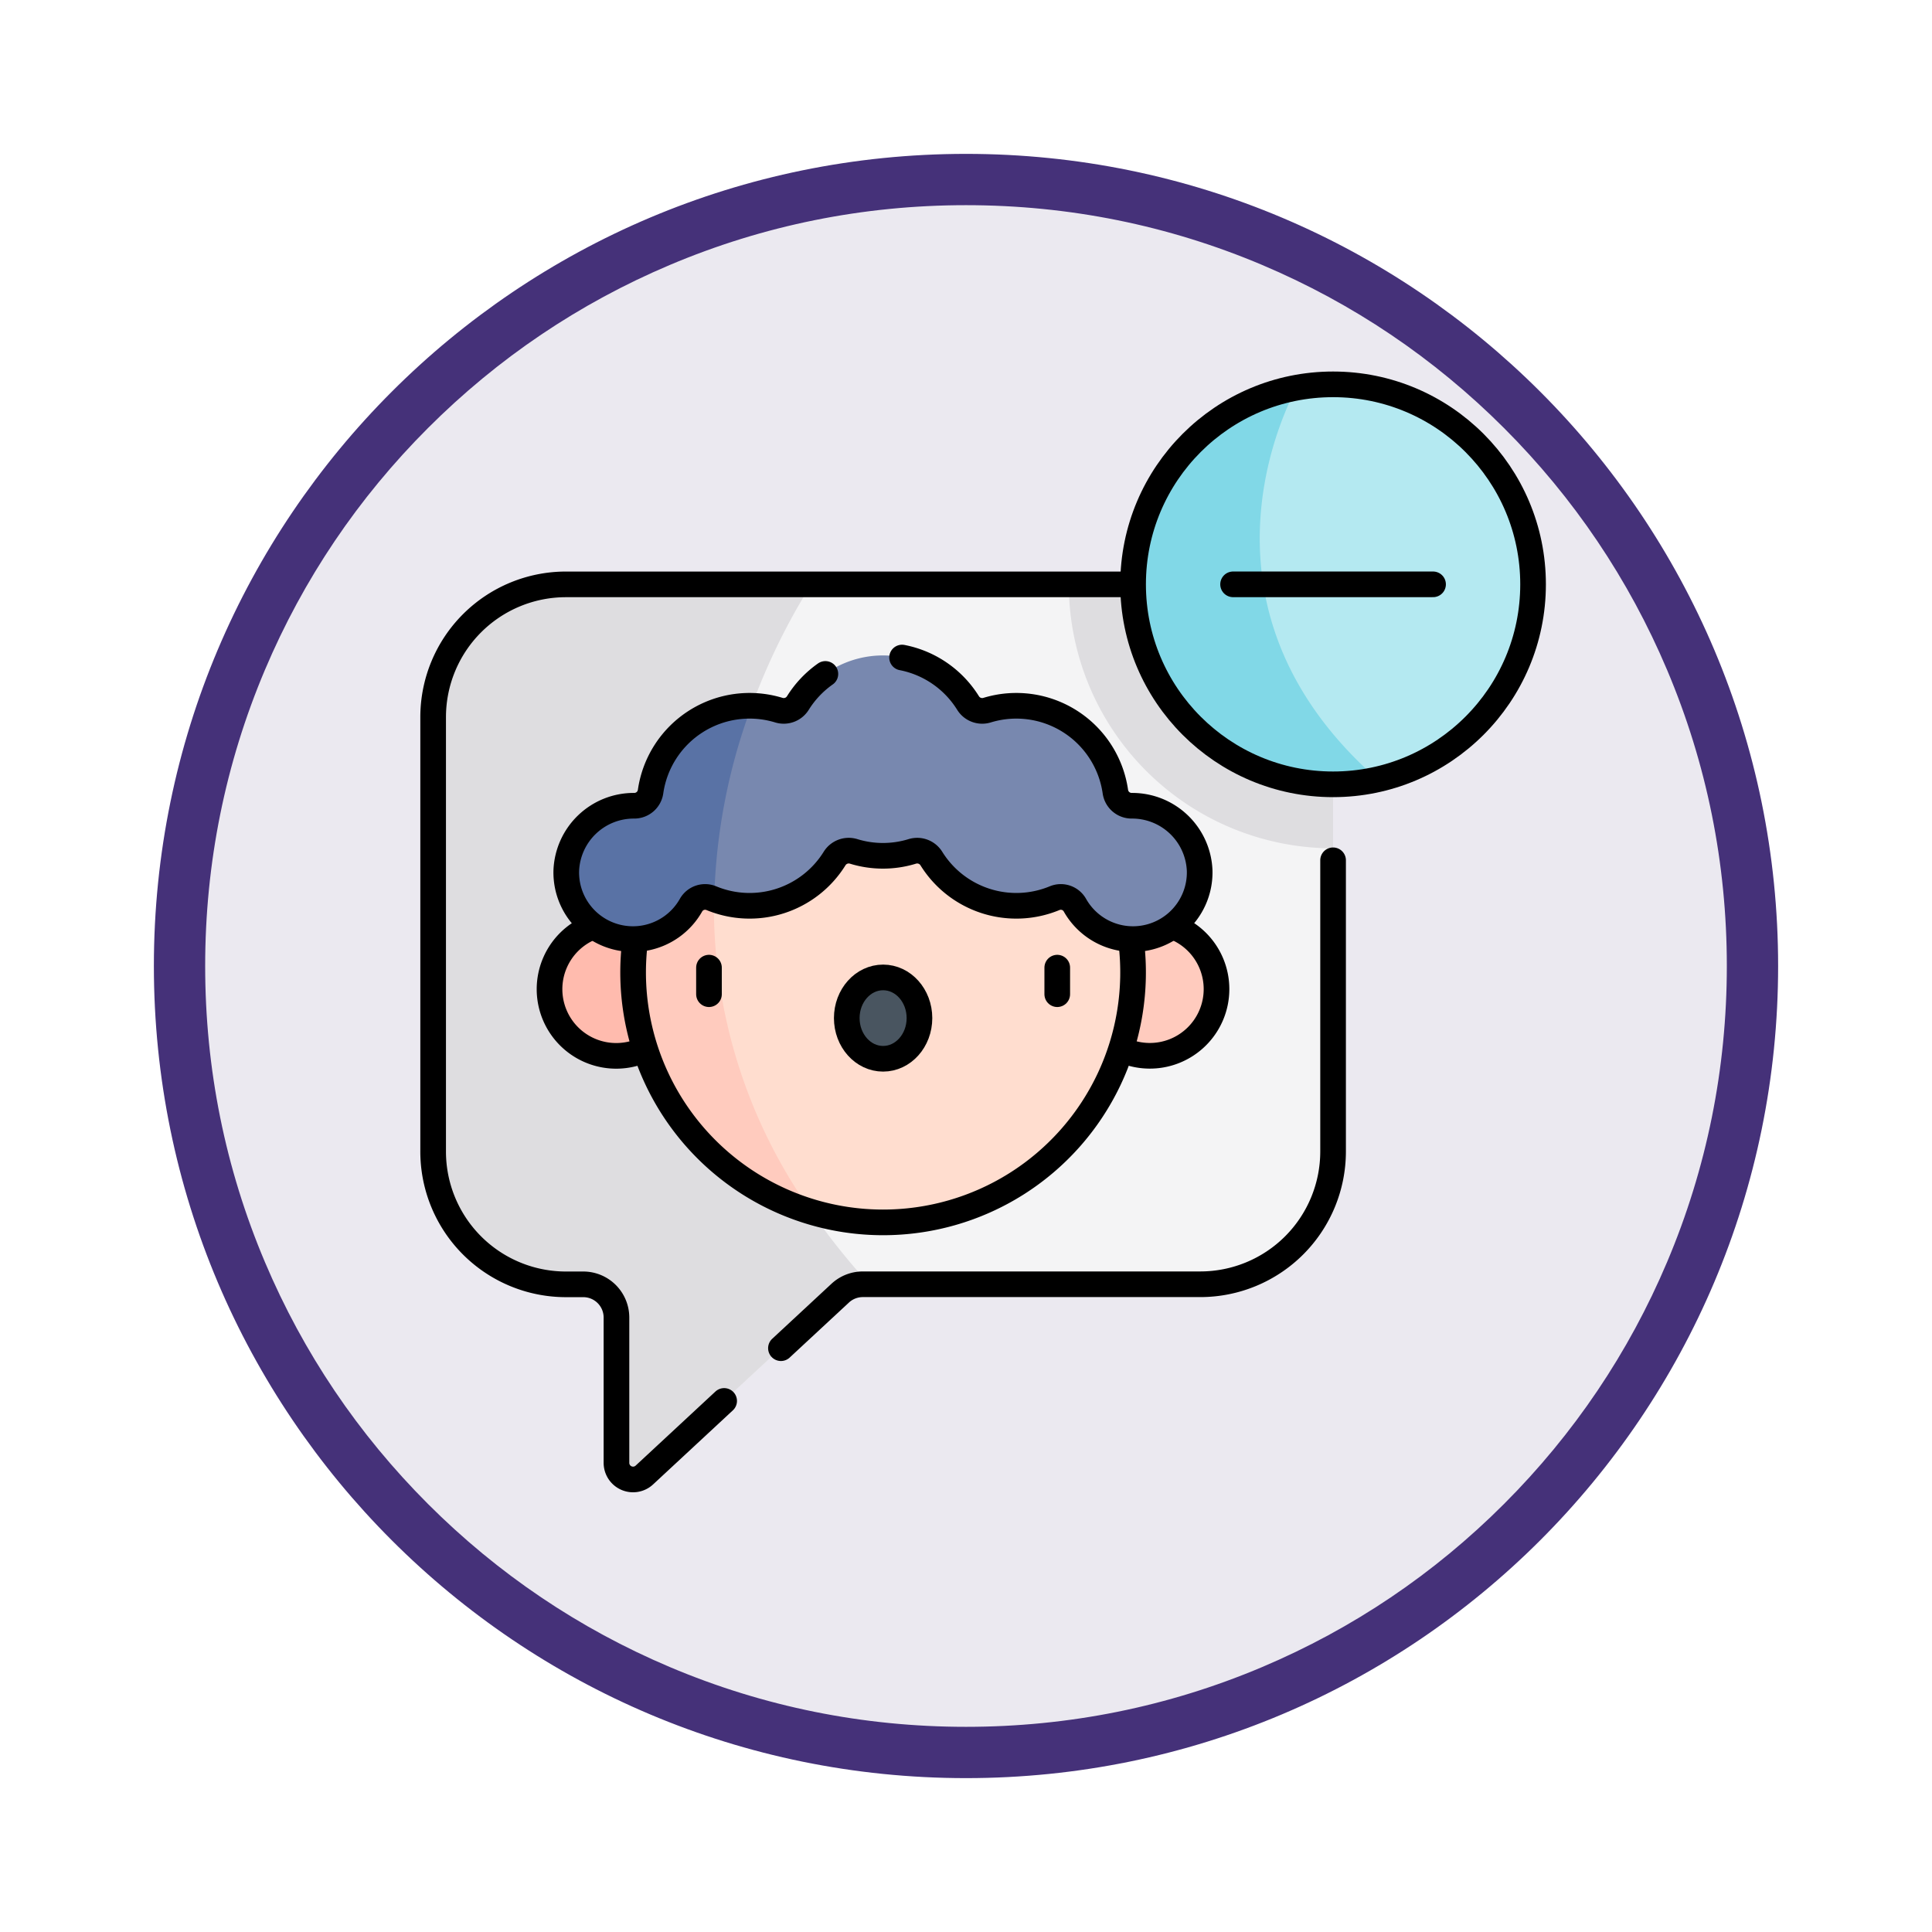 <svg xmlns="http://www.w3.org/2000/svg" xmlns:xlink="http://www.w3.org/1999/xlink" width="113" height="113" viewBox="0 0 113 113">
  <defs>
    <filter id="Path_982547" x="0" y="0" width="113" height="113" filterUnits="userSpaceOnUse">
      <feOffset dy="3" input="SourceAlpha"/>
      <feGaussianBlur stdDeviation="3" result="blur"/>
      <feFlood flood-opacity="0.161"/>
      <feComposite operator="in" in2="blur"/>
      <feComposite in="SourceGraphic"/>
    </filter>
  </defs>
  <g id="Group_1208220" data-name="Group 1208220" transform="translate(-4005.5 -3878.335)">
    <g id="Group_1208062" data-name="Group 1208062">
      <g id="Group_1207901" data-name="Group 1207901" transform="translate(-1280.99 1958.062)">
        <g id="Group_1176928" data-name="Group 1176928" transform="translate(5295.49 1926.273)">
          <g id="Group_1172322" data-name="Group 1172322" transform="translate(0 0)">
            <g id="Group_1164700" data-name="Group 1164700">
              <g id="Group_1160931" data-name="Group 1160931">
                <g id="Group_1160749" data-name="Group 1160749">
                  <g id="Group_1158891" data-name="Group 1158891">
                    <g id="Group_1157406" data-name="Group 1157406">
                      <g id="Group_1155793" data-name="Group 1155793">
                        <g id="Group_1154704" data-name="Group 1154704">
                          <g id="Group_1150790" data-name="Group 1150790">
                            <g id="Group_1154214" data-name="Group 1154214">
                              <g id="Group_1152583" data-name="Group 1152583">
                                <g id="Group_1146973" data-name="Group 1146973">
                                  <g id="Group_1146954" data-name="Group 1146954">
                                    <g transform="matrix(1, 0, 0, 1, -9, -6)" filter="url(#Path_982547)">
                                      <g id="Path_982547-2" data-name="Path 982547" transform="translate(9 6)" fill="#ebe9f0">
                                        <path d="M 47.5 93.5 C 41.289 93.5 35.265 92.284 29.595 89.886 C 24.118 87.569 19.198 84.252 14.973 80.027 C 10.748 75.802 7.431 70.882 5.114 65.405 C 2.716 59.735 1.5 53.711 1.5 47.5 C 1.5 41.289 2.716 35.265 5.114 29.595 C 7.431 24.118 10.748 19.198 14.973 14.973 C 19.198 10.748 24.118 7.431 29.595 5.114 C 35.265 2.716 41.289 1.5 47.5 1.5 C 53.711 1.5 59.735 2.716 65.405 5.114 C 70.882 7.431 75.802 10.748 80.027 14.973 C 84.252 19.198 87.569 24.118 89.886 29.595 C 92.284 35.265 93.5 41.289 93.5 47.5 C 93.5 53.711 92.284 59.735 89.886 65.405 C 87.569 70.882 84.252 75.802 80.027 80.027 C 75.802 84.252 70.882 87.569 65.405 89.886 C 59.735 92.284 53.711 93.5 47.5 93.5 Z" stroke="none"/>
                                        <path d="M 47.5 3 C 41.491 3 35.664 4.176 30.18 6.496 C 24.881 8.737 20.122 11.946 16.034 16.034 C 11.946 20.121 8.737 24.881 6.496 30.179 C 4.176 35.664 3 41.491 3 47.5 C 3 53.509 4.176 59.336 6.496 64.82 C 8.737 70.119 11.946 74.878 16.034 78.966 C 20.122 83.054 24.881 86.263 30.18 88.504 C 35.664 90.824 41.491 92 47.5 92 C 53.509 92 59.336 90.824 64.821 88.504 C 70.119 86.263 74.878 83.054 78.966 78.966 C 83.054 74.878 86.263 70.119 88.504 64.82 C 90.824 59.336 92 53.509 92 47.5 C 92 41.491 90.824 35.664 88.504 30.179 C 86.263 24.881 83.054 20.121 78.966 16.034 C 74.878 11.946 70.119 8.737 64.821 6.496 C 59.336 4.176 53.509 3 47.5 3 M 47.5 0 C 73.734 0 95 21.266 95 47.5 C 95 73.733 73.734 95 47.5 95 C 21.266 95 7.62939453125e-06 73.733 7.62939453125e-06 47.5 C 7.62939453125e-06 21.266 21.266 0 47.5 0 Z" stroke="none" fill="#453179"/>
                                      </g>
                                    </g>
                                  </g>
                                </g>
                              </g>
                            </g>
                          </g>
                        </g>
                      </g>
                    </g>
                  </g>
                </g>
              </g>
            </g>
          </g>
        </g>
      </g>
      <g id="delete_6541143" transform="translate(4023.334 3892.331)">
        <path id="Path_1052119" data-name="Path 1052119" d="M60.136,106.587v25.4a7.768,7.768,0,0,1-7.767,7.767H32.631a1.944,1.944,0,0,0-1.322.518L19.854,150.915a.971.971,0,0,1-1.632-.711v-8.5a1.942,1.942,0,0,0-1.942-1.942H15.267A7.767,7.767,0,0,1,7.5,131.991v-25.4a7.767,7.767,0,0,1,7.767-7.767h37.1A7.768,7.768,0,0,1,60.136,106.587Z" transform="translate(0 -78.654)" fill="#f4f4f5"/>
        <path id="Path_1052120" data-name="Path 1052120" d="M33,139.759h-.368a1.944,1.944,0,0,0-1.322.518L19.854,150.915a.971.971,0,0,1-1.632-.711v-8.5a1.942,1.942,0,0,0-1.942-1.942H15.267A7.767,7.767,0,0,1,7.5,131.991v-25.4a7.767,7.767,0,0,1,7.767-7.767H29.631C26.821,103.216,16.678,121.827,33,139.759Z" transform="translate(0 -78.654)" fill="#dedde0"/>
        <path id="Path_1052121" data-name="Path 1052121" d="M310.147,106.587v7.688A15.457,15.457,0,0,1,294.69,98.82h7.69A7.768,7.768,0,0,1,310.147,106.587Z" transform="translate(-250.011 -78.654)" fill="#dedde0"/>
        <circle id="Ellipse_13453" data-name="Ellipse 13453" cx="3.899" cy="3.899" r="3.899" transform="translate(14.323 39.94)" fill="#ffbbae"/>
        <circle id="Ellipse_13454" data-name="Ellipse 13454" cx="3.899" cy="3.899" r="3.899" transform="translate(45.514 39.94)" fill="#ffcbbe"/>
        <path id="Path_1052122" data-name="Path 1052122" d="M127.962,175.831a14.627,14.627,0,0,1-18.81,14.01L102.7,184,98.85,173.879a14.622,14.622,0,0,1,29.112,1.952Z" transform="translate(-79.524 -132.967)" fill="#ffddcf"/>
        <path id="Path_1052123" data-name="Path 1052123" d="M108.282,210.176a14.622,14.622,0,0,1-4.714-25.607A30.776,30.776,0,0,0,108.282,210.176Z" transform="translate(-78.654 -153.302)" fill="#ffcbbe"/>
        <path id="Path_1052124" data-name="Path 1052124" d="M100.878,147.66a3.9,3.9,0,0,1-3.4-1.99.947.947,0,0,0-1.186-.4,5.851,5.851,0,0,1-7.206-2.319.976.976,0,0,0-1.116-.418,5.835,5.835,0,0,1-3.429,0,.975.975,0,0,0-1.116.418,5.852,5.852,0,0,1-7.046,2.382l-.159-.063a.947.947,0,0,0-1.186.4,3.9,3.9,0,0,1-7.3-2.018,3.83,3.83,0,0,1,1.214-2.691,4.028,4.028,0,0,1,2.764-1.1.962.962,0,0,0,.952-.827,5.849,5.849,0,0,1,5.791-5.022c.04,0,.08,0,.12,0a5.836,5.836,0,0,1,1.594.254.973.973,0,0,0,1.116-.417,5.847,5.847,0,0,1,9.936,0,.972.972,0,0,0,1.116.417,5.851,5.851,0,0,1,7.5,4.765.962.962,0,0,0,.952.827,3.951,3.951,0,0,1,3.978,3.789A3.9,3.9,0,0,1,100.878,147.66Z" transform="translate(-52.44 -106.746)" fill="#7888af"/>
        <path id="Path_1052125" data-name="Path 1052125" d="M78.58,153.682a34.65,34.65,0,0,0-2.2,11.313l-.159-.063a.947.947,0,0,0-1.186.4,3.9,3.9,0,0,1-7.3-2.018,3.83,3.83,0,0,1,1.214-2.691,4.028,4.028,0,0,1,2.764-1.1.962.962,0,0,0,.952-.827,5.849,5.849,0,0,1,5.791-5.022C78.5,153.679,78.54,153.679,78.58,153.682Z" transform="translate(-52.44 -126.411)" fill="#5972a5"/>
        <path id="Path_1052126" data-name="Path 1052126" d="M347.124,20.166a11.7,11.7,0,1,1-11.7-11.7A11.7,11.7,0,0,1,347.124,20.166Z" transform="translate(-275.292)" fill="#b4e9f1"/>
        <path id="Path_1052127" data-name="Path 1052127" d="M338.016,32.889a11.7,11.7,0,1,1-4.724-22.91C331.49,13.446,327.8,23.906,338.016,32.889Z" transform="translate(-275.292 -1.314)" fill="#81d8e7"/>
        <ellipse id="Ellipse_13455" data-name="Ellipse 13455" cx="2.126" cy="2.379" rx="2.126" ry="2.379" transform="translate(31.692 43.158)" fill="#495560"/>
        <path id="Path_1052128" data-name="Path 1052128" d="M24.52,146.693l-4.666,4.333a.971.971,0,0,1-1.632-.711v-8.5a1.942,1.942,0,0,0-1.942-1.942H15.267A7.767,7.767,0,0,1,7.5,132.1V106.7a7.767,7.767,0,0,1,7.767-7.767H48.179" transform="translate(0 -78.75)" fill="none" stroke="#000" stroke-linecap="round" stroke-linejoin="round" stroke-miterlimit="10" stroke-width="1.5"/>
        <path id="Path_1052129" data-name="Path 1052129" d="M196.924,223.611v17.03a7.768,7.768,0,0,1-7.767,7.767H169.42a1.944,1.944,0,0,0-1.322.518l-3.468,3.22" transform="translate(-136.788 -187.289)" fill="none" stroke="#000" stroke-linecap="round" stroke-linejoin="round" stroke-miterlimit="10" stroke-width="1.5"/>
        <circle id="Ellipse_13456" data-name="Ellipse 13456" cx="11.697" cy="11.697" r="11.697" transform="translate(48.439 8.484)" fill="none" stroke="#000" stroke-linecap="round" stroke-linejoin="round" stroke-miterlimit="10" stroke-width="1.5"/>
        <line id="Line_836" data-name="Line 836" x1="11.697" transform="translate(54.287 20.181)" fill="none" stroke="#000" stroke-linecap="round" stroke-linejoin="round" stroke-miterlimit="10" stroke-width="1.5"/>
        <path id="Path_1052130" data-name="Path 1052130" d="M322.152,253.91a3.9,3.9,0,1,1-3.05,7.178" transform="translate(-271.263 -213.666)" fill="none" stroke="#000" stroke-linecap="round" stroke-linejoin="round" stroke-miterlimit="10" stroke-width="1.5"/>
        <path id="Path_1052131" data-name="Path 1052131" d="M62.639,253.889a3.9,3.9,0,1,0,3.035,7.184" transform="translate(-45.886 -213.648)" fill="none" stroke="#000" stroke-linecap="round" stroke-linejoin="round" stroke-miterlimit="10" stroke-width="1.5"/>
        <path id="Path_1052132" data-name="Path 1052132" d="M126.965,260.372a14.621,14.621,0,1,1-29.025-.056" transform="translate(-78.632 -219.243)" fill="none" stroke="#000" stroke-linecap="round" stroke-linejoin="round" stroke-miterlimit="10" stroke-width="1.5"/>
        <path id="Path_1052133" data-name="Path 1052133" d="M87.367,132.011a5.859,5.859,0,0,1,3.859,2.659.972.972,0,0,0,1.116.417,5.852,5.852,0,0,1,7.5,4.765.962.962,0,0,0,.952.827,3.951,3.951,0,0,1,3.978,3.789,3.9,3.9,0,0,1-7.3,2.018.947.947,0,0,0-1.186-.4,5.85,5.85,0,0,1-7.206-2.319.976.976,0,0,0-1.116-.418,5.833,5.833,0,0,1-3.429,0,.975.975,0,0,0-1.116.418,5.85,5.85,0,0,1-7.206,2.319.947.947,0,0,0-1.186.4,3.9,3.9,0,0,1-7.3-2.018,3.951,3.951,0,0,1,3.978-3.789.962.962,0,0,0,.952-.827,5.852,5.852,0,0,1,7.5-4.765.973.973,0,0,0,1.116-.417,5.891,5.891,0,0,1,1.608-1.7" transform="translate(-52.44 -107.548)" fill="none" stroke="#000" stroke-linecap="round" stroke-linejoin="round" stroke-miterlimit="10" stroke-width="1.5"/>
        <line id="Line_837" data-name="Line 837" y2="1.553" transform="translate(23.633 42.6)" fill="none" stroke="#000" stroke-linecap="round" stroke-linejoin="round" stroke-miterlimit="10" stroke-width="1.5"/>
        <ellipse id="Ellipse_13457" data-name="Ellipse 13457" cx="2.126" cy="2.379" rx="2.126" ry="2.379" transform="translate(31.692 43.172)" fill="none" stroke="#000" stroke-linecap="round" stroke-linejoin="round" stroke-miterlimit="10" stroke-width="1.5"/>
        <line id="Line_838" data-name="Line 838" y2="1.553" transform="translate(44.003 42.6)" fill="none" stroke="#000" stroke-linecap="round" stroke-linejoin="round" stroke-miterlimit="10" stroke-width="1.5"/>
      </g>
    </g>
  </g>
</svg>
